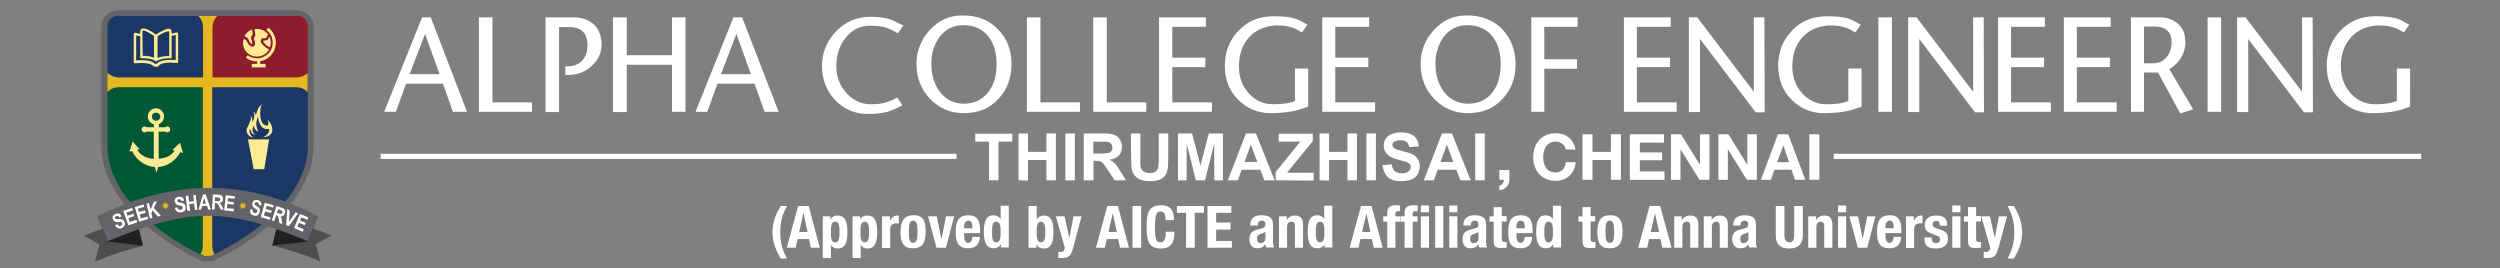 <?xml version="1.0" encoding="utf-8"?>
<!-- Generator: Adobe Illustrator 23.0.2, SVG Export Plug-In . SVG Version: 6.00 Build 0)  -->
<svg version="1.0" id="Layer_1" xmlns="http://www.w3.org/2000/svg" xmlns:xlink="http://www.w3.org/1999/xlink" x="0px" y="0px"
	 width="923.4px" height="99.1px" viewBox="0 0 923.4 99.1" style="enable-background:new 0 0 923.4 99.1;" xml:space="preserve">
<rect x="0" y="0" width="923.4" height="99.1" fill="#808080" stroke="none"/>
<style type="text/css">
	.st0{fill:#636467;}
	.st1{fill:#1B3765;}
	.st2{fill:#005835;}
	.st3{fill:#8F1C2C;}
	.st4{fill:#E5B721;}
	.st5{fill:#FDEA92;}
	.st6{fill:#4E4D50;}
	.st7{fill:#231F20;}
	.st8{fill:#FFFFFF;}
</style>
<g>
	<path class="st0" d="M75.1,96.5l-0.4-0.1c-0.2-0.1-0.3-0.1-0.5-0.2c-0.6-0.3-1.4-0.7-2.5-1.2s-2.9-1.5-5.3-2.9
		c-2.5-1.4-4.9-3-7.1-4.6c-2.3-1.6-4.8-3.7-7.5-6.1c-2.7-2.5-5.1-5-7.1-7.6c-2-2.7-3.7-5.7-5.1-9.2c-1.4-3.5-2.1-7.1-2.1-10.6V9.8
		c0-1.6,0.6-3,1.8-4.2c1.1-1.1,2.6-1.8,4.2-1.8h66.3c1.6,0,3,0.6,4.2,1.8s1.8,2.6,1.8,4.2V54c0,3.6-0.7,7.1-2.1,10.6
		c-1.4,3.4-3.1,6.5-5.1,9.2c-2,2.6-4.4,5.2-7.1,7.6s-5.2,4.5-7.5,6.1s-4.7,3.1-7.1,4.6c-2.5,1.4-4.2,2.4-5.3,2.9
		c-1,0.5-1.8,0.9-2.5,1.2c-0.2,0.1-0.3,0.1-0.5,0.2l-0.4,0.1h-0.4C77.9,96.5,75.1,96.5,75.1,96.5z"/>
	<path class="st1" d="M75.5,29.2V5.9H43.4c-1,0-1.9,0.4-2.6,1.1c-0.7,0.7-1.1,1.6-1.1,2.6v19.6H75.5L75.5,29.2z"/>
	<path class="st2" d="M39.7,31.6V54c0,3.3,0.6,6.6,1.9,9.9c1.3,3.3,2.9,6.1,4.8,8.7c1.9,2.5,4.2,5,6.8,7.4s5.1,4.4,7.3,6
		s4.6,3.1,7,4.5s4.2,2.4,5.2,2.9s1.8,0.9,2.5,1.2c0.1,0.1,0.2,0.1,0.3,0.1V31.6H39.7z"/>
	<path class="st3" d="M113.7,29.2V9.6c0-1-0.4-1.9-1.1-2.6S111,5.9,110,5.9H77.9v23.3L113.7,29.2L113.7,29.2z"/>
	<path class="st1" d="M77.9,31.6v62.9c0.1,0,0.2-0.1,0.3-0.1c0.6-0.3,1.4-0.7,2.5-1.2c1-0.5,2.7-1.5,5.2-2.9c2.4-1.4,4.8-2.9,7-4.5
		s4.7-3.6,7.3-6c2.6-2.4,4.9-4.9,6.8-7.4s3.5-5.4,4.8-8.7s1.9-6.5,1.9-9.9V31.6H77.9z"/>
	<path class="st4" d="M109.4,28.6L109.4,28.6L109.4,28.6H78.5V10.2l0,0l0,0c0-2.9,1.8-4.3,1.8-4.3h-7.1c0,0,1.8,1.4,1.8,4.3l0,0
		v18.4H44l0,0l0,0c-2.9,0-4.3-1.8-4.3-1.8V34c0,0,1.4-1.8,4.3-1.8l0,0l0,0h30.9v58l0,0c0,1.7-0.2,2.9-0.9,3.6
		c0.5,0.2,0.9,0.4,1.2,0.6c0.1,0.1,0.2,0.1,0.3,0.1l0,0l0,0h2.3l0,0c0.1,0,0.2-0.1,0.3-0.1c0.3-0.2,0.8-0.3,1.2-0.6
		c-0.7-0.7-0.9-1.9-0.9-3.6l0,0v-58h30.9l0,0c2.9,0,4.3,1.8,4.3,1.8v-7.1C113.7,26.8,112.3,28.6,109.4,28.6"/>
	<path class="st5" d="M57.6,24.7L57.6,24.7c-0.6,0-1-0.4-1.4-0.6C56.1,24,56,23.9,56,23.9c-2-1-6-0.5-6-0.5c-0.1,0-0.3,0-0.4-0.1
		c-0.1-0.1-0.2-0.2-0.2-0.3V12.6c0-0.1,0.1-0.3,0.2-0.4c0.1-0.1,0.3-0.1,0.4-0.1c0.6,0.1,1.7,0.4,2,0.4c0.2,0,0.4,0.2,0.4,0.5
		c0,0.2-0.2,0.4-0.5,0.4s-1.1-0.2-1.6-0.3v9.2c1.2-0.1,4.3-0.3,6,0.6c0.2,0.1,0.3,0.2,0.5,0.3c0.2,0.2,0.5,0.4,0.8,0.4
		c0.2,0,0.6-0.3,0.8-0.5c0.2-0.1,0.3-0.3,0.5-0.3c1.8-0.9,4.8-0.7,6-0.6v-9.3l-1.6,0.4c-0.2,0.1-0.5-0.1-0.5-0.3
		c-0.1-0.2,0.1-0.5,0.3-0.5l2.1-0.5c0.1,0,0.3,0,0.4,0.1s0.2,0.2,0.2,0.4v10.4c0,0.1-0.1,0.3-0.2,0.3c-0.1,0.1-0.2,0.1-0.4,0.1
		c0,0-4-0.6-6,0.5c-0.1,0-0.2,0.1-0.3,0.2C58.7,24.4,58.2,24.7,57.6,24.7"/>
	<path class="st5" d="M57.3,22.5l-0.1-0.1c-1.4-0.8-3.7-0.9-4.9-0.9h-0.5v-9.8c0-0.8,0.4-1.2,1.2-1.2c1.3,0,3.8,1.6,4.6,2.3
		c0.8-0.6,3.4-2.2,4.7-2.2c0.7,0,1.1,0.4,1.1,1.1v9.8h-0.5c-1.2,0-3.4,0.1-4.9,1l-0.1,0.1l-0.3,0.1L57.3,22.5z M58.2,13.4v0.2v7.8
		c1.3-0.6,3-0.7,4.3-0.7v-8.9c0-0.2,0-0.2-0.2-0.2C61.2,11.5,58.9,12.9,58.2,13.4 M52.7,20.6c1.3,0,2.9,0.2,4.2,0.7v-8
		c-0.7-0.5-2.9-2-4-2c-0.2,0-0.3,0-0.3,0.3L52.7,20.6L52.7,20.6z"/>
	<path class="st5" d="M66.5,52.7l-2.8,2.7l0.8,0.2c-1.2,2-3.4,2.9-5.9,3v-10H61c0.2,0.2,0.5,0.3,0.8,0.3c0.6,0,1.1-0.5,1.1-1.1
		s-0.5-1.1-1.1-1.1c-0.3,0-0.6,0.1-0.8,0.3h-2.3v-1.2c1.1-0.4,1.9-1.5,1.9-2.8c0-1.7-1.4-3-3-3c-1.7,0-3,1.4-3,3
		c0,1.4,0.9,2.5,2.2,2.9V47h-2.6c-0.2-0.2-0.5-0.3-0.8-0.3c-0.6,0-1.1,0.5-1.1,1.1s0.5,1.1,1.1,1.1c0.3,0,0.6-0.1,0.8-0.3h2.6v10.1
		c-2.6-0.2-4.9-1.2-6.1-3.4l0.8-0.2L49,52.3L47.8,56l1-0.2c1.4,3.1,4.7,5.7,8.4,5.9l0.6,2.1l0.6-2.1c3.5-0.2,6.6-2.5,8.2-5.5l1,0.3
		L66.5,52.7z M57.6,44.6c-0.8,0-1.5-0.7-1.5-1.5c0-0.9,0.7-1.5,1.5-1.5c0.9,0,1.6,0.7,1.6,1.5C59.2,43.9,58.5,44.6,57.6,44.6"/>
	<path class="st6" d="M100.6,90.7c6.1,1.5,11.9,3.4,17.7,5.8c-0.6-2.5-0.9-3.8-1.7-6.3c2.3-1.3,3.5-2,5.9-3.2
		c-6.4-2.6-12.8-4.7-19.5-6.3C102.3,84,101.4,87.4,100.6,90.7"/>
	<polygon class="st7" points="113.7,89.2 100.6,90.7 103.1,80.4 117.3,79.9 	"/>
	<path class="st6" d="M52.8,90.8c-6.1,1.5-11.9,3.4-17.7,5.8c0.6-2.5,0.9-3.8,1.7-6.3c-2.3-1.3-3.5-2-5.9-3.2
		c6.4-2.6,12.8-4.7,19.5-6.3C51.2,84.1,52,87.5,52.8,90.8"/>
	<polygon class="st7" points="39.7,89.2 52.8,90.8 50.3,80.4 36.1,79.8 	"/>
	<path class="st0" d="M117.4,79.8c-13.4-7-26.9-10.5-40.6-10.4l0,0h-0.1c-0.1,0-0.2,0-0.3,0l0,0C63,69.6,49.6,73.1,36.1,79.8
		c1.2,3.1,2.4,6.2,3.6,9.3c15.1-6.2,26.1-9.3,36.9-9.4c11.1,0,22.1,3.1,37.1,9.4C114.9,86.1,116.1,83,117.4,79.8"/>
	<polygon class="st4" points="89.7,74.6 89.9,75.3 90.5,74.9 90.3,75.6 91,75.6 90.4,76 91,76.4 90.3,76.4 90.5,77.1 89.9,76.7 
		89.7,77.4 89.5,76.7 88.9,77.1 89.1,76.4 88.4,76.4 89,76 88.4,75.5 89.1,75.6 88.9,74.9 89.5,75.3 	"/>
	<polygon class="st4" points="61.2,74.6 61.4,75.3 62,74.9 61.7,75.6 62.5,75.6 61.9,76 62.4,76.4 61.7,76.4 61.9,77.1 61.4,76.7 
		61.1,77.4 60.9,76.7 60.3,77.1 60.6,76.4 59.8,76.4 60.4,76 59.8,75.5 60.6,75.6 60.4,74.9 60.9,75.3 	"/>
	<path class="st5" d="M99.1,10.2l-0.7,0.9c2.6,1.9,3.1,5.6,1.2,8.1c-0.9,1.2-2.3,2-3.8,2.3c-1.5,0.2-3.1-0.2-4.3-1.1l-0.7,0.9
		c1.2,0.9,2.7,1.4,4.2,1.4l0,0v0.9h-2v1.3h5.1v-1.3h-2v-1c1.8-0.3,3.3-1.2,4.4-2.7C102.8,16.9,102.1,12.5,99.1,10.2"/>
	<path class="st5" d="M91.6,14.3c0.4,0.5,0.6,1.7,1.3,1.9c0.4,0.1,0.4,0.1,0.3-0.2c0-0.2-0.1-0.4-0.1-0.6c0-0.5-0.5-1-0.4-1.6
		c0.2-0.6,0.7-0.9,0.6-1.6c-0.1-0.4-0.2-0.8-0.2-1.3c-0.9,0.3-1.7,0.9-2.3,1.7c-0.2,0.2-0.4,0.5-0.5,0.8
		C90.8,13.5,91.3,13.8,91.6,14.3"/>
	<path class="st5" d="M91.8,19.9c2.3,1.7,5.5,1.2,7.2-1c0.1-0.2,0.3-0.4,0.4-0.6c-0.6-0.3-1.1-0.7-1.6-1.1c-0.6-0.5-1.4-1.1-1.5-1.9
		c-0.1-0.9,0.6-1.3,1.4-1.2s0.7-0.4,1-0.9c0.1-0.2,0.2-0.3,0.4-0.4c-0.3-0.4-0.7-0.8-1.1-1.1c-1.2-0.9-2.7-1.2-4-0.9
		c0.1,0.7,0.3,1.5,0.3,2.2s-0.8,0.9-0.4,1.7c0.3,0.6,0.5,1.9-0.1,2.4c-0.7,0.5-1.8-0.4-2.2-1c-0.4-0.8-0.7-1.6-1.6-1.7
		C89.4,16.3,90,18.6,91.8,19.9"/>
	<path class="st5" d="M97.3,15.5c0.5,0.8,1.5,1.6,2.4,2c0.5-1.3,0.4-2.8-0.2-4c-0.4,0.4-0.3,1.1-0.9,1.3
		C98.3,15,96.8,14.8,97.3,15.5"/>
	<path class="st8" d="M42.5,83.2l0.8-0.4c0.4,0.6,0.8,0.8,1.3,0.6c0.3-0.1,0.4-0.3,0.5-0.4c0.1-0.2,0.1-0.4,0-0.6
		c0-0.1-0.1-0.2-0.2-0.3C44.8,82,44.7,82,44.6,82s-0.4,0-0.9,0c-0.4,0-0.7,0-1,0c-0.2-0.1-0.4-0.2-0.6-0.4c-0.2-0.2-0.3-0.4-0.4-0.6
		c-0.1-0.3-0.2-0.6-0.1-0.8c0-0.3,0.2-0.5,0.3-0.7c0.2-0.2,0.4-0.4,0.8-0.5c0.5-0.2,1-0.2,1.3-0.1c0.4,0.2,0.7,0.5,0.9,1l-0.8,0.4
		c-0.2-0.3-0.3-0.4-0.5-0.5s-0.4,0-0.6,0c-0.2,0.1-0.4,0.2-0.5,0.4c-0.1,0.1-0.1,0.3,0,0.4s0.2,0.2,0.3,0.3c0.1,0.1,0.5,0.1,0.9,0
		c0.5,0,0.8,0,1.1,0c0.2,0.1,0.5,0.2,0.7,0.4c0.2,0.2,0.3,0.4,0.5,0.7c0.2,0.4,0.2,0.9,0,1.3s-0.5,0.7-1.1,1
		C44,84.7,43.1,84.3,42.5,83.2"/>
	<polygon class="st8" points="47.4,83.2 45.5,77.9 48.8,76.8 49.1,77.7 46.7,78.5 47.1,79.7 49.3,78.9 49.6,79.8 47.4,80.6 47.9,82 
		50.4,81.2 50.7,82.1 	"/>
	<polygon class="st8" points="51.4,81.9 49.8,76.5 53,75.5 53.3,76.4 50.9,77.1 51.3,78.3 53.5,77.7 53.8,78.6 51.6,79.2 52,80.7 
		54.5,80 54.7,80.9 	"/>
	<polygon class="st8" points="55.4,80.7 54.1,75.2 55,75 55.6,77.4 56.8,74.6 58,74.3 56.8,76.8 59.4,79.7 58.3,80 56.4,77.7 
		55.9,78.8 56.3,80.5 	"/>
	<path class="st8" d="M64.6,76.8l0.9-0.2c0.2,0.7,0.6,1,1.2,0.9c0.3,0,0.5-0.2,0.6-0.3c0.1-0.2,0.2-0.4,0.2-0.6
		c0-0.1-0.1-0.2-0.1-0.3c-0.1-0.1-0.2-0.1-0.3-0.2c-0.1,0-0.4-0.1-0.9-0.2c-0.4-0.1-0.7-0.1-0.9-0.3c-0.2-0.1-0.4-0.3-0.5-0.5
		s-0.2-0.4-0.3-0.7c0-0.3,0-0.6,0.1-0.8c0.1-0.3,0.3-0.5,0.5-0.6c0.2-0.2,0.5-0.3,0.9-0.3c0.5-0.1,1,0,1.3,0.2s0.6,0.6,0.7,1.2
		l-0.9,0.2c-0.1-0.3-0.2-0.5-0.4-0.6c-0.2-0.1-0.4-0.1-0.6-0.1s-0.4,0.1-0.5,0.2s-0.2,0.3-0.1,0.4c0,0.2,0.1,0.3,0.2,0.4
		s0.4,0.2,0.9,0.2c0.5,0.1,0.8,0.2,1.1,0.3c0.2,0.1,0.4,0.3,0.6,0.5c0.1,0.2,0.2,0.5,0.3,0.8c0.1,0.5,0,0.9-0.3,1.3
		c-0.2,0.4-0.7,0.6-1.3,0.7C65.6,78.6,64.9,78,64.6,76.8"/>
	<polygon class="st8" points="69.2,77.9 68.6,72.4 69.6,72.3 69.8,74.5 71.6,74.3 71.4,72.1 72.3,72 72.9,77.5 72,77.6 71.7,75.2 
		69.9,75.4 70.2,77.8 	"/>
	<path class="st8" d="M77.9,77.4h-1l-0.4-1.3h-1.8l-0.4,1.3h-1l1.7-5.6h1L77.9,77.4z M76.1,75.2l-0.7-2.1l-0.6,2.1H76.1z"/>
	<path class="st8" d="M78.3,77.4l0.3-5.6l2,0.1c0.5,0,0.8,0.1,1.1,0.2c0.2,0.1,0.4,0.3,0.5,0.5c0.1,0.3,0.2,0.6,0.2,0.9
		c0,0.4-0.1,0.8-0.4,1c-0.2,0.3-0.5,0.4-0.9,0.5c0.2,0.2,0.3,0.3,0.5,0.5c0.1,0.2,0.3,0.5,0.5,0.9l0.5,1.1l-1.1-0.1l-0.6-1.3
		c-0.2-0.4-0.4-0.7-0.5-0.8c-0.1-0.1-0.2-0.2-0.3-0.2c-0.1,0-0.2-0.1-0.5-0.1h-0.2l-0.1,2.3L78.3,77.4z M79.4,74.3h0.7
		c0.4,0,0.7,0,0.8,0c0.1,0,0.2-0.1,0.3-0.2c0.1-0.1,0.1-0.3,0.1-0.4c0-0.2,0-0.3-0.1-0.4C81.1,73.1,81,73,80.9,73s-0.3-0.1-0.8-0.1
		h-0.7V74.3z"/>
	<polygon class="st8" points="82.8,77.7 83.4,72.1 86.8,72.5 86.7,73.4 84.2,73.2 84.1,74.4 86.4,74.7 86.3,75.6 84,75.3 83.8,76.9 
		86.4,77.1 86.3,78.1 	"/>
	<path class="st8" d="M92.4,77.3l0.9,0.1c-0.1,0.7,0.2,1.1,0.7,1.3c0.3,0.1,0.5,0.1,0.7-0.1c0.2-0.1,0.3-0.3,0.4-0.5
		c0-0.1,0-0.2,0-0.3c0-0.1-0.1-0.2-0.2-0.3c-0.1-0.1-0.3-0.2-0.7-0.5c-0.4-0.2-0.6-0.4-0.7-0.6s-0.2-0.4-0.3-0.6c0-0.2,0-0.5,0-0.8
		c0.1-0.3,0.2-0.5,0.4-0.7c0.2-0.2,0.4-0.3,0.7-0.4c0.3-0.1,0.6,0,0.9,0c0.5,0.1,0.9,0.4,1.1,0.7c0.2,0.4,0.3,0.8,0.2,1.3l-0.9-0.2
		c0-0.3,0-0.5-0.1-0.7c-0.1-0.1-0.3-0.3-0.5-0.3c-0.2-0.1-0.4-0.1-0.6,0C94.1,75,94,75.1,94,75.2s0,0.3,0.1,0.4s0.3,0.3,0.7,0.5
		c0.4,0.2,0.7,0.5,0.9,0.7c0.2,0.2,0.3,0.4,0.3,0.7c0,0.3,0,0.5-0.1,0.9c-0.1,0.5-0.4,0.8-0.7,1.1c-0.4,0.2-0.9,0.3-1.5,0.1
		C92.6,79.3,92.2,78.6,92.4,77.3"/>
	<polygon class="st8" points="96.3,80.2 97.8,74.9 101.1,75.8 100.9,76.7 98.5,76 98.1,77.2 100.4,77.8 100.1,78.7 97.9,78.1 
		97.5,79.6 99.9,80.3 99.7,81.2 	"/>
	<path class="st8" d="M100.4,81.4l1.7-5.3l1.9,0.6c0.5,0.1,0.8,0.3,1,0.5s0.3,0.4,0.3,0.7c0.1,0.3,0,0.6-0.1,0.9
		c-0.1,0.4-0.3,0.7-0.6,0.9c-0.3,0.2-0.6,0.3-1,0.2c0.1,0.2,0.3,0.4,0.3,0.6c0.1,0.2,0.2,0.5,0.2,1l0.2,1.2l-1.1-0.3L103,81
		c-0.1-0.5-0.2-0.8-0.2-0.9s-0.1-0.2-0.2-0.3c-0.1-0.1-0.2-0.1-0.4-0.2l-0.2-0.1l-0.7,2.2L100.4,81.4z M102.3,78.6l0.7,0.2
		c0.4,0.1,0.7,0.2,0.8,0.2s0.2,0,0.3-0.1c0.1-0.1,0.2-0.2,0.2-0.4c0.1-0.2,0.1-0.3,0-0.4c0-0.1-0.1-0.2-0.2-0.3
		c-0.1-0.1-0.3-0.1-0.7-0.3l-0.7-0.2L102.3,78.6z"/>
	<polygon class="st8" points="105.7,83.2 106.1,77.3 107,77.7 106.7,82 109.2,78.4 110.1,78.8 106.7,83.5 	"/>
	<polygon class="st8" points="108.6,84.2 110.8,79 113.9,80.3 113.6,81.2 111.3,80.3 110.8,81.4 112.9,82.3 112.6,83.2 110.4,82.3 
		109.8,83.7 112.2,84.7 111.8,85.6 	"/>
	<path class="st5" d="M98.9,44.2c0.1,0.6,1,2.8-1.1,2s-2-6.1-1.1-7.6c-1.3,0.5-2.2,3.9-2.2,3.9l0,0c0-0.1,0-0.1-0.1-0.2
		c-0.1-0.2-0.2-0.4-0.3-0.6c-0.1-0.2-0.3-0.3-0.4-0.4c-0.1-0.1-0.2-0.1-0.3-0.1h-0.1l0,0l0,0c0,0,0,0,0.1,0s0.1,0.1,0.2,0.2
		c0.1,0.2,0.3,0.5,0.3,0.9c0,0.2,0,0.4,0,0.7c0,0.2-0.1,0.5-0.1,0.7c-0.1,0.2-0.1,0.5-0.3,0.7c0,0.1-0.1,0.2-0.2,0.4L93.2,45
		l-0.1,0.1c0,0,0-0.1,0-0.2c0-0.3,0.1-0.5,0.1-0.8c0-0.2-0.1-0.5-0.1-0.6c-0.1-0.2-0.2-0.3-0.3-0.4c-0.1-0.1-0.2-0.2-0.2-0.2
		c-0.1,0-0.1,0-0.1,0s0,0,0.1,0.1c0,0.1,0.1,0.2,0.1,0.3s0,0.3,0,0.4c0,0.2,0,0.3-0.1,0.5c-0.1,0.4-0.3,0.8-0.5,1.3
		c-0.1,0.2-0.2,0.5-0.3,0.7c-0.1,0.3-0.2,0.5-0.4,0.8c0,0.1-0.1,0.3-0.2,0.5c0,0.2-0.1,0.3-0.1,0.5s0,0.3,0,0.5s0.1,0.3,0.1,0.5
		c0.2,0.6,0.6,1,1,1.3c0.2,0.1,0.4,0.3,0.6,0.3c0.2,0.1,0.3,0.1,0.5,0.1c0.1,0,0.2,0,0.3,0c0.1,0,0.1,0,0.1,0s0,0-0.1,0h-0.1
		c0,0-0.1,0-0.1-0.1c-0.2-0.1-0.5-0.3-0.7-0.6s-0.4-0.7-0.5-1.1c0-0.2-0.1-0.4,0-0.7c0-0.1,0-0.2,0.1-0.3c0-0.1,0-0.1,0.1-0.2
		c0,0,0-0.1,0.1-0.2c0,0,0,0.1,0,0.2c0,0.2,0,0.3,0.1,0.5c0.1,0.3,0.2,0.6,0.3,0.8c0.1,0.1,0.2,0.2,0.3,0.3l0.1,0.1l0.1,0.1
		c0.1,0.1,0.2,0.1,0.2,0.1c0.1,0,0.2,0.1,0.2,0.1c0.1,0,0.2,0.1,0.3,0.1c0.1,0,0.1,0,0.1,0s0,0-0.1-0.1L94,49.6l-0.1-0.1l-0.1-0.1
		c0-0.1-0.1-0.1-0.1-0.2c0,0,0-0.1-0.1-0.1c0,0,0-0.1-0.1-0.1c0-0.1-0.1-0.2-0.1-0.3c-0.1-0.2-0.1-0.4-0.1-0.6c0-0.1,0-0.2,0-0.3
		s0-0.1,0-0.2v-0.2c0-0.1,0-0.1,0.1-0.2c0-0.1,0-0.1,0.1-0.2c0-0.1,0.1-0.2,0.2-0.4c0.1-0.1,0.1-0.2,0.2-0.4l0,0
		c-0.1,0.7,0,1.9,1.5,2.4c-1.6-3.1-0.1-5.4-0.1-5.4s0.4,5.2,4.1,4.4c0.3,2.2-2.3,3.1-2.3,3.1s3.4,0,3.5-2.7
		C100.5,46,99.5,44.8,98.9,44.2"/>
	<polygon class="st5" points="93.7,62.5 97.6,62.5 99.4,51.5 91.6,51.5 	"/>
</g>
<g>
	<path class="st8" d="M172.5,41.3h-5.2l-3.7-10.4H150l-3.8,10.4h-4.3l14-34.9h3.2L172.5,41.3z M162.4,27.5l-5.4-15l-5.7,14.9h11.1
		L162.4,27.5L162.4,27.5z"/>
	<path class="st8" d="M196.5,41.3h-19.6V6.4h5v31.4h14.6V41.3L196.5,41.3z"/>
	<path class="st8" d="M222.1,14.8c0.1,0.5,0.1,1,0.1,1.6c0,3.1-1.2,5.7-3.7,8c-2.4,2.2-5.4,3.3-8.8,3.3h-0.9v-3.2h0.8
		c2.1,0,3.9-0.6,5.2-1.9c1.5-1.4,2.2-3.4,2.2-6c0-2.3-0.7-4.1-2-5.2c-1.2-1-2.8-1.4-4.8-1.4h-3.7v31.4h-5v-35h10
		c2.8,0,5.1,0.6,6.9,1.9C220.5,9.7,221.7,11.9,222.1,14.8z"/>
	<path class="st8" d="M253.2,41.3h-5V23.9h-16.7v17.5h-5.1v-35h5.1v14h16.7v-14h5V41.3z"/>
	<path class="st8" d="M287.6,41.3h-5.2l-3.7-10.4H265l-3.8,10.4h-4.3l14-34.9h3.2L287.6,41.3z M277.4,27.5l-5.4-15l-5.7,14.9h11.1
		V27.5z"/>
	<path class="st8" d="M333.7,9.4l-2.1,2.9l-2.2-1.2c-0.9-0.5-2-0.9-3.4-1.2c-1.3-0.3-2.8-0.4-4.6-0.4c-3.7,0-6.7,1.5-9.1,4.5
		c-2.3,2.9-3.4,6.4-3.4,10.5c0,3.7,1.2,7,3.6,9.7c2.5,2.8,5.5,4.3,9.1,4.3c1.7,0,3.3-0.1,4.6-0.4c1.4-0.3,2.5-0.7,3.5-1.2l1.7-0.9
		l1.9,2.9l-1.6,0.8c-1.9,0.9-3.6,1.6-5.2,1.9s-3.5,0.5-5.8,0.5c-4.9,0-8.9-1.7-12.2-5.1c-3.2-3.4-4.9-7.6-4.9-12.5
		c0-5.1,1.8-9.4,5.3-13s7.8-5.3,12.7-5.3c2.1,0,3.9,0.2,5.5,0.5s3,0.9,4.6,1.8L333.7,9.4z"/>
	<path class="st8" d="M373.6,23.7c0,5.1-1.6,9.4-4.8,12.8c-3.3,3.6-7.6,5.3-12.8,5.3c-5,0-9.1-1.8-12.5-5.3c-3.3-3.5-5-7.8-5-12.9
		c0-4.8,1.7-9,5-12.6s7.3-5.3,12-5.3c5.5,0,9.9,1.7,13.2,5.2C372,14.3,373.6,18.6,373.6,23.7z M368.1,23.7c0-4.1-0.9-7.4-2.8-9.9
		c-2.2-3-5.4-4.5-9.6-4.5c-3.6,0-6.5,1.5-8.7,4.4c-2,2.7-3,6-3,9.9c0,4.2,1.1,7.7,3.3,10.5c2.2,2.8,5.1,4.2,8.7,4.2s6.6-1.3,8.8-4
		C367,31.7,368.1,28.2,368.1,23.7z"/>
	<path class="st8" d="M398.9,41.3h-19.6V6.4h5v31.4h14.6V41.3L398.9,41.3z"/>
	<path class="st8" d="M423.4,41.3h-19.6V6.4h5v31.4h14.6V41.3L423.4,41.3z"/>
	<path class="st8" d="M447.6,41.3h-19.5V6.4h17.3v3.5H433v11.4h12.2v3.5H433v13h14.7L447.6,41.3L447.6,41.3z"/>
	<path class="st8" d="M483.2,39.4l-2.4,0.8c-1.6,0.6-3.6,1-6,1.3c-1.8,0.2-3.6,0.3-5.4,0.3c-4.8,0-8.8-1.7-12.1-5s-4.9-7.5-4.9-12.5
		c0-5.1,1.7-9.5,5.1-13c3.4-3.6,7.7-5.3,12.9-5.3c2.3,0,4.3,0.1,5.9,0.4c1.7,0.3,3.3,0.8,4.7,1.7l1.9,1l-2,2.9l-2.1-1.2
		c-0.7-0.4-1.7-0.7-3-1s-2.7-0.4-4.1-0.4c-0.6,0-1.1,0-1.7,0.1c-3.9,0.5-6.9,2.1-9.1,4.8s-3.3,6.1-3.3,10.3c0,3.8,1.2,7.1,3.6,9.8
		s5.4,4.1,9,4.1c3.1,0,5.5-0.3,7-0.8l1.1-0.4v-12h4.9V39.4L483.2,39.4z"/>
	<path class="st8" d="M507.9,41.3h-19.5V6.4h17.3v3.5h-12.5v11.4h12.2v3.5h-12.2v13h14.7V41.3L507.9,41.3z"/>
	<path class="st8" d="M559.8,23.7c0,5.1-1.6,9.4-4.8,12.8c-3.3,3.6-7.6,5.3-12.8,5.3c-5,0-9.1-1.8-12.5-5.3c-3.3-3.5-5-7.8-5-12.9
		c0-4.8,1.7-9,5-12.6s7.3-5.3,12-5.3c5.5,0,9.9,1.7,13.3,5.2C558.1,14.3,559.8,18.6,559.8,23.7z M554.3,23.7c0-4.1-0.9-7.4-2.8-9.9
		c-2.2-3-5.4-4.5-9.6-4.5c-3.6,0-6.5,1.5-8.7,4.4c-2,2.7-3,6-3,9.9c0,4.2,1.1,7.7,3.3,10.5s5.2,4.2,8.8,4.2s6.6-1.3,8.8-4
		C553.2,31.7,554.3,28.2,554.3,23.7z"/>
	<path class="st8" d="M582.7,9.9h-12.3v12h12.1v3.5h-12.1v15.9h-4.8V6.4h17.1V9.9z"/>
	<path class="st8" d="M619.3,41.3h-19.5V6.4h17.3v3.5h-12.5v11.4h12.2v3.5h-12.2v13h14.7V41.3z"/>
	<path class="st8" d="M651.8,41.5h-3.3l-20.6-27.1v27h-4.1v-35h3.1l20.9,27.5V6.4h3.9L651.8,41.5L651.8,41.5z"/>
	<path class="st8" d="M687.6,39.4l-2.4,0.8c-1.6,0.6-3.6,1-6,1.3c-1.8,0.2-3.6,0.3-5.4,0.3c-4.8,0-8.8-1.7-12.1-5s-4.9-7.5-4.9-12.5
		c0-5.1,1.7-9.5,5.1-13c3.4-3.6,7.7-5.3,12.9-5.3c2.3,0,4.3,0.1,5.9,0.4c1.7,0.3,3.3,0.8,4.7,1.7l1.9,1l-2,2.9l-2.1-1.2
		c-0.7-0.4-1.7-0.7-3-1s-2.7-0.4-4.1-0.4c-0.6,0-1.1,0-1.7,0.1c-3.9,0.5-6.9,2.1-9.1,4.8c-2.2,2.7-3.3,6.1-3.3,10.3
		c0,3.8,1.2,7.1,3.6,9.8c2.4,2.7,5.4,4.1,9,4.1c3.1,0,5.5-0.3,7-0.8l1.1-0.4v-12h4.9L687.6,39.4L687.6,39.4z"/>
	<path class="st8" d="M698.8,41.3h-5V6.4h5V41.3z"/>
	<path class="st8" d="M732.8,41.5h-3.3l-20.6-27.1v27h-4.1v-35h3.1l20.9,27.5V6.4h3.9L732.8,41.5L732.8,41.5z"/>
	<path class="st8" d="M757.5,41.3H738V6.4h17.3v3.5h-12.5v11.4H755v3.5h-12.2v13h14.7V41.3L757.5,41.3z"/>
	<path class="st8" d="M781.8,41.3h-19.5V6.4h17.3v3.5h-12.5v11.4h12.2v3.5h-12.2v13h14.7V41.3z"/>
	<path class="st8" d="M810.1,40.4l-4.8,1.5l-8.2-15.1h-5.2v14.5h-4.8V6.4h10.6c2.6,0,4.7,0.7,6.4,2.1c1.6,1.3,2.6,2.9,2.9,5
		c0.1,0.7,0.2,1.4,0.2,2.1c0,1.8-0.4,3.5-1.2,5s-1.9,2.9-3.5,4.1l-1.2,0.9L810.1,40.4z M802.1,15.5c0-1.9-0.5-3.3-1.7-4.3
		c-1.1-1-2.7-1.4-4.7-1.4h-3.8v13.6h3.3c2,0,3.6-0.7,4.9-2.1C801.4,19.9,802.1,17.9,802.1,15.5z"/>
	<path class="st8" d="M820.4,41.3h-5V6.4h5V41.3z"/>
	<path class="st8" d="M854.3,41.5H851l-20.6-27.1v27h-4.1v-35h3.1l20.9,27.5V6.4h3.9L854.3,41.5L854.3,41.5z"/>
	<path class="st8" d="M890.2,39.4l-2.4,0.8c-1.6,0.6-3.6,1-6,1.3c-1.8,0.2-3.6,0.3-5.4,0.3c-4.8,0-8.8-1.7-12.1-5s-4.9-7.5-4.9-12.5
		c0-5.1,1.7-9.5,5.1-13c3.4-3.6,7.7-5.3,12.9-5.3c2.3,0,4.3,0.1,5.9,0.4c1.7,0.3,3.3,0.8,4.7,1.7l1.9,1l-2,2.9l-2.1-1.2
		c-0.7-0.4-1.7-0.7-3-1s-2.7-0.4-4.1-0.4c-0.6,0-1.1,0-1.7,0.1c-3.9,0.5-6.9,2.1-9.1,4.8c-2.2,2.7-3.3,6.1-3.3,10.3
		c0,3.8,1.2,7.1,3.6,9.8c2.4,2.7,5.4,4.1,9,4.1c3.1,0,5.5-0.3,7-0.8l1.1-0.4v-12h4.9L890.2,39.4L890.2,39.4z"/>
</g>
<g>
	<rect x="140.6" y="56.8" class="st8" width="212.7" height="1.9"/>
	<rect x="677.3" y="56.8" class="st8" width="217" height="1.9"/>
	<g>
		<g>
			<path class="st8" d="M365.3,66.6V52.3h-5.1v-2.9h13.7v2.9h-5.1v14.3H365.3z"/>
			<path class="st8" d="M376.2,66.6V49.3h3.5v6.8h6.8v-6.8h3.5v17.3h-3.5v-7.5h-6.8v7.6L376.2,66.6L376.2,66.6z"/>
			<path class="st8" d="M393.5,66.6V49.3h3.5v17.3H393.5L393.5,66.6z"/>
			<path class="st8" d="M400.3,66.6V49.3h7.3c1.8,0,3.2,0.2,4,0.5s1.5,0.9,2,1.7c0.5,0.8,0.8,1.7,0.8,2.7c0,1.3-0.4,2.4-1.1,3.2
				c-0.8,0.8-1.9,1.4-3.4,1.6c0.8,0.4,1.4,0.9,1.9,1.4s1.2,1.5,2,2.8l2.1,3.4h-4.2l-2.5-3.8c-0.9-1.3-1.5-2.2-1.8-2.5
				s-0.7-0.6-1-0.7c-0.4-0.1-1-0.2-1.8-0.2h-0.7v7.2C403.9,66.6,400.3,66.6,400.3,66.6z M403.8,56.7h2.6c1.7,0,2.7-0.1,3.1-0.2
				s0.7-0.4,1-0.7c0.2-0.3,0.4-0.8,0.4-1.3c0-0.6-0.2-1.1-0.5-1.4c-0.3-0.4-0.7-0.6-1.3-0.7c-0.3,0-1.1-0.1-2.5-0.1h-2.7L403.8,56.7
				L403.8,56.7z"/>
			<path class="st8" d="M417.7,49.3h3.5v9.4c0,1.5,0,2.4,0.1,2.9c0.1,0.7,0.5,1.3,1.1,1.7c0.6,0.4,1.3,0.6,2.3,0.6s1.7-0.2,2.2-0.6
				s0.8-0.9,0.9-1.5s0.2-1.6,0.2-2.9v-9.6h3.5v9.1c0,2.1-0.1,3.5-0.3,4.4c-0.2,0.9-0.5,1.6-1,2.2s-1.2,1.1-2,1.4s-2,0.5-3.3,0.5
				c-1.7,0-2.9-0.2-3.8-0.6s-1.5-0.9-2-1.5s-0.8-1.2-1-1.9c-0.2-1-0.3-2.5-0.3-4.4L417.7,49.3L417.7,49.3z"/>
			<path class="st8" d="M435.1,66.6V49.3h5.2l3.1,11.8l3.1-11.8h5.2v17.3h-3.2V53l-3.4,13.6h-3.4L438.3,53v13.6H435.1z"/>
			<path class="st8" d="M470.8,66.6H467l-1.5-3.9h-6.9l-1.4,3.9h-3.7l6.7-17.3h3.7L470.8,66.6z M464.4,59.8l-2.4-6.4l-2.3,6.4H464.4
				z"/>
			<path class="st8" d="M471.2,66.6v-3.1l9.1-11.2h-8v-2.9h12.6v2.7l-9.5,11.7h9.8v2.9L471.2,66.6L471.2,66.6z"/>
			<path class="st8" d="M487.4,66.6V49.3h3.5v6.8h6.8v-6.8h3.5v17.3h-3.5v-7.5h-6.8v7.6L487.4,66.6L487.4,66.6z"/>
			<path class="st8" d="M504.7,66.6V49.3h3.5v17.3H504.7L504.7,66.6z"/>
			<path class="st8" d="M510.6,61l3.4-0.3c0.2,1.1,0.6,2,1.2,2.5c0.6,0.5,1.5,0.8,2.5,0.8c1.1,0,2-0.2,2.5-0.7
				c0.6-0.5,0.9-1,0.9-1.7c0-0.4-0.1-0.8-0.4-1c-0.2-0.3-0.7-0.5-1.3-0.8c-0.4-0.1-1.3-0.4-2.8-0.8c-1.9-0.5-3.2-1-3.9-1.7
				c-1.1-1-1.6-2.1-1.6-3.5c0-0.9,0.2-1.7,0.7-2.5c0.5-0.8,1.2-1.4,2.2-1.8c0.9-0.4,2.1-0.6,3.4-0.6c2.2,0,3.8,0.5,4.9,1.4
				c1.1,1,1.7,2.2,1.7,3.8l-3.5,0.2c-0.2-0.9-0.5-1.5-1-1.9s-1.2-0.6-2.2-0.6s-1.8,0.2-2.4,0.6c-0.4,0.3-0.6,0.6-0.6,1.1
				c0,0.4,0.2,0.8,0.5,1.1c0.4,0.4,1.5,0.8,3.2,1.2c1.7,0.4,3,0.8,3.8,1.2c0.8,0.4,1.4,1,1.9,1.8c0.5,0.7,0.7,1.7,0.7,2.8
				c0,1-0.3,1.9-0.8,2.8c-0.5,0.9-1.3,1.5-2.3,1.9s-2.3,0.6-3.8,0.6c-2.2,0-3.9-0.5-5-1.5C511.6,64.4,510.9,62.9,510.6,61z"/>
			<path class="st8" d="M543.2,66.6h-3.8l-1.5-3.9H531l-1.4,3.9h-3.7l6.7-17.3h3.7L543.2,66.6z M536.8,59.8l-2.4-6.4l-2.3,6.4H536.8
				z"/>
			<path class="st8" d="M544.9,66.6V49.3h3.5v17.3H544.9L544.9,66.6z"/>
		</g>
		<g>
			<path class="st8" d="M553.8,62.8h3.7v3.6c0,2.2-1.6,3.6-3.7,3.9v-1.7c1-0.2,1.7-1.2,1.7-2.2h-1.7V62.8z"/>
			<path class="st8" d="M578.3,55.2c-0.2-1.7-1.8-2.9-3.7-2.9c-3.3,0-4.6,2.8-4.6,5.8c0,2.8,1.2,5.6,4.6,5.6c2.3,0,3.5-1.6,3.8-3.8
				h3.6c-0.4,4.2-3.3,6.9-7.4,6.9c-5.2,0-8.3-3.9-8.3-8.7c0-5,3.1-8.9,8.3-8.9c3.7,0,6.8,2.2,7.3,6.1L578.3,55.2L578.3,55.2z"/>
			<path class="st8" d="M584.5,49.6h3.7v6.5h6.8v-6.5h3.7v16.8H595v-7.3h-6.8v7.3h-3.7V49.6z"/>
			<path class="st8" d="M602,49.6h12.6v3.1h-8.9v3.6h8.2v2.9h-8.2v4.1h9.1v3.1H602V49.6z"/>
			<path class="st8" d="M617.2,49.6h3.7l7,11.3l0,0V49.6h3.5v16.8h-3.7l-7-11.3l0,0v11.3h-3.5V49.6z"/>
			<path class="st8" d="M634.7,49.6h3.7l7,11.3l0,0V49.6h3.5v16.8h-3.7l-7-11.3l0,0v11.3h-3.5V49.6z"/>
			<path class="st8" d="M656.7,49.6h3.8l6.3,16.8H663l-1.3-3.7h-6.3l-1.3,3.7h-3.7L656.7,49.6z M656.4,59.9h4.4l-2.1-6.2l0,0
				L656.4,59.9z"/>
			<path class="st8" d="M668.3,49.6h3.7v16.8h-3.7V49.6z"/>
		</g>
	</g>
</g>
<g>
	<path class="st8" d="M290.7,76.1c-1.8,3.2-2.5,6-2.5,9.7c0,3.7,0.7,6.4,2.5,9.7h-2.3c-2.1-3.4-3.1-6.7-3.1-9.7c0-3,0.9-6.3,3.1-9.7
		H290.7z"/>
	<path class="st8" d="M294.8,76.1h3.9l4.1,15.4h-3.3l-0.7-3.2h-4.2l-0.7,3.2h-3.3L294.8,76.1z M295.2,85.7h3.1l-1.5-6.9h-0.1
		L295.2,85.7z"/>
	<path class="st8" d="M303.8,79.9h2.9v1.2h0c0.7-1.1,1.5-1.5,2.7-1.5c2.5,0,3.6,1.8,3.6,6.1c0,4.3-1.1,6.1-3.6,6.1
		c-1.1,0-1.9-0.4-2.5-1.4h0v4.9h-3V79.9z M308.5,89.5c1.3,0,1.6-1.3,1.6-3.8c0-2.5-0.3-3.8-1.6-3.8c-1.3,0-1.6,1.3-1.6,3.8
		C306.9,88.2,307.1,89.5,308.5,89.5z"/>
	<path class="st8" d="M314.8,79.9h2.9v1.2h0c0.6-1.1,1.5-1.5,2.7-1.5c2.5,0,3.6,1.8,3.6,6.1c0,4.3-1.1,6.1-3.6,6.1
		c-1.1,0-1.9-0.4-2.5-1.4h0v4.9h-3V79.9z M319.4,89.5c1.3,0,1.6-1.3,1.6-3.8c0-2.5-0.3-3.8-1.6-3.8c-1.3,0-1.6,1.3-1.6,3.8
		C317.8,88.2,318.1,89.5,319.4,89.5z"/>
	<path class="st8" d="M325.8,79.9h2.9v1.6h0c0.6-1.1,1.5-1.9,2.7-1.9c0.2,0,0.4,0,0.6,0v2.9c-0.3,0-0.6,0-1,0c-1,0-2.2,0.5-2.2,2.1
		v7h-3V79.9z"/>
	<path class="st8" d="M337.3,79.5c3.7-0.1,4.6,2.1,4.6,6.1c0,4-1.2,6.1-4.6,6.1c-3.6,0.1-4.7-2.1-4.7-6.1
		C332.7,81.7,333.9,79.5,337.3,79.5z M337.3,89.7c1.2,0,1.6-1.2,1.6-4.1c0-2.9-0.4-4.1-1.6-4.1c-1.5,0-1.6,1.7-1.6,4.1
		C335.7,88,335.8,89.7,337.3,89.7z"/>
	<path class="st8" d="M349.4,79.9h3l-3,11.6h-3.5l-3.1-11.6h3.2l1.7,8.3h0.1L349.4,79.9z"/>
	<path class="st8" d="M356.1,86.1V87c0,1.4,0.4,2.7,1.5,2.7c1,0,1.4-0.8,1.6-2.2h2.7c-0.1,2.7-1.4,4.2-4.3,4.2
		c-4.4,0-4.6-3.3-4.6-6.2c0-3.1,0.6-6,4.7-6c3.5,0,4.3,2.3,4.3,5.9v0.7H356.1z M359.2,84.3c-0.1-1.8-0.3-2.8-1.5-2.8
		c-1.2,0-1.6,1.2-1.6,2.3v0.5H359.2z"/>
	<path class="st8" d="M369.7,90.2L369.7,90.2c-0.7,1.1-1.5,1.5-2.7,1.5c-2.5,0-3.6-1.8-3.6-6.1c0-4.3,1.1-6.1,3.6-6.1
		c1.1,0,1.9,0.5,2.6,1.4h0v-4.9h3v15.4h-2.9V90.2z M368,89.5c1.3,0,1.6-1.3,1.6-3.8c0-2.5-0.3-3.8-1.6-3.8c-1.3,0-1.6,1.3-1.6,3.8
		C366.4,88.2,366.7,89.5,368,89.5z"/>
	<path class="st8" d="M379.9,76.1h3v4.9h0c0.7-0.9,1.4-1.4,2.6-1.4c2.5,0,3.6,1.8,3.6,6.1c0,4.3-1.1,6.1-3.6,6.1
		c-1.2,0-2-0.4-2.7-1.5h0v1.2h-2.9V76.1z M384.5,89.5c1.3,0,1.6-1.3,1.6-3.8c0-2.5-0.3-3.8-1.6-3.8s-1.6,1.3-1.6,3.8
		C382.9,88.2,383.2,89.5,384.5,89.5z"/>
	<path class="st8" d="M390.9,93c0.3,0,0.5,0.1,0.8,0.1c1.1,0,1.5-0.6,1.6-1.6L390,79.9h3.2l1.8,8h0l1.5-8h3l-2.9,10.8
		c-1,4-1.7,4.6-4.5,4.6h-1.2V93z"/>
	<path class="st8" d="M409,76.1h3.9l4.1,15.4h-3.3l-0.7-3.2h-4.2l-0.7,3.2h-3.3L409,76.1z M409.4,85.7h3.1l-1.5-6.9h0L409.4,85.7z"
		/>
	<path class="st8" d="M418.3,91.5V76.1h3.2v15.4H418.3z"/>
	<path class="st8" d="M430.5,81.3c0-2.3-0.5-3.2-1.9-3.2c-1.6,0-2,1.6-2,5.9c0,4.7,0.6,5.5,2,5.5c1.1,0,2-0.6,2-3.9h3.2
		c0,3.3-0.8,6.2-5,6.2c-4.8,0-5.3-3.3-5.3-8c0-4.7,0.6-8,5.3-8c4.5,0,4.8,3.2,4.8,5.5H430.5z"/>
	<path class="st8" d="M444.7,76.1v2.5h-3.4v12.9h-3.2V78.6h-3.4v-2.5H444.7z"/>
	<path class="st8" d="M454.8,76.1v2.5h-5.6v3.6h5.3v2.6h-5.3v4.2h5.8v2.5h-9V76.1H454.8z"/>
	<path class="st8" d="M461.8,83.4v-0.3c0-2.7,1.8-3.6,4.1-3.6c3.6,0,4.3,1.5,4.3,3.6v6.1c0,1.1,0.1,1.6,0.4,2.2h-2.9
		c-0.2-0.4-0.3-0.8-0.4-1.2h0c-0.7,1.2-1.6,1.5-3,1.5c-2.1,0-2.8-1.8-2.8-3.3c0-2.2,0.9-3.1,3-3.6l1.7-0.5c0.9-0.2,1.2-0.6,1.2-1.4
		c0-0.9-0.4-1.4-1.4-1.4c-0.9,0-1.4,0.6-1.4,1.5v0.3H461.8z M467.3,85.7c-0.4,0.3-0.9,0.5-1.3,0.6c-1.2,0.3-1.7,0.8-1.7,1.9
		c0,0.9,0.3,1.6,1.2,1.6c0.8,0,1.9-0.5,1.9-1.8V85.7z"/>
	<path class="st8" d="M472.4,79.9h2.9v1.4h0c0.6-1.1,1.7-1.7,3-1.7c1.9,0,3,1,3,3.3v8.6h-3v-8c0-1.2-0.4-1.6-1.3-1.6
		c-1,0-1.6,0.6-1.6,1.9v7.7h-3V79.9z"/>
	<path class="st8" d="M489.3,90.2L489.3,90.2c-0.7,1.1-1.5,1.5-2.7,1.5c-2.5,0-3.6-1.8-3.6-6.1c0-4.3,1.1-6.1,3.6-6.1
		c1.1,0,1.9,0.5,2.5,1.4h0v-4.9h3v15.4h-2.9V90.2z M487.6,89.5c1.3,0,1.6-1.3,1.6-3.8c0-2.5-0.3-3.8-1.6-3.8c-1.3,0-1.6,1.3-1.6,3.8
		C486,88.2,486.3,89.5,487.6,89.5z"/>
	<path class="st8" d="M502.7,76.1h3.9l4.1,15.4h-3.3l-0.7-3.2h-4.2l-0.7,3.2h-3.3L502.7,76.1z M503.1,85.7h3.1l-1.5-6.9h0
		L503.1,85.7z"/>
	<path class="st8" d="M512.4,81.9h-1.5v-2h1.5v-1.3c0-2.1,1.2-2.8,3.1-2.8c0.6,0,1.1,0,1.6,0.1v2.1c-0.2,0-0.4,0-0.6,0
		c-0.8,0-1.1,0.3-1.1,0.9v1h1.8v2h-1.8v9.6h-3V81.9z"/>
	<path class="st8" d="M518.8,81.9h-1.5v-2h1.5v-1.3c0-2.1,1.2-2.8,3.2-2.8c0.5,0,1.1,0,1.6,0.1v2.1c-0.2,0-0.4,0-0.6,0
		c-0.9,0-1.2,0.3-1.2,0.9v1h1.8v2h-1.8v9.6h-3V81.9z M524.8,75.9h3v2.5h-3V75.9z M524.8,79.9h3v11.6h-3V79.9z"/>
	<path class="st8" d="M530.1,76.1h3v15.4h-3V76.1z"/>
	<path class="st8" d="M535.3,75.9h3v2.5h-3V75.9z M535.3,79.9h3v11.6h-3V79.9z"/>
	<path class="st8" d="M540.5,83.4v-0.3c0-2.7,1.9-3.6,4.1-3.6c3.6,0,4.3,1.5,4.3,3.6v6.1c0,1.1,0,1.6,0.4,2.2h-2.9
		c-0.2-0.4-0.3-0.8-0.4-1.2h0c-0.7,1.2-1.6,1.5-3,1.5c-2.1,0-2.8-1.8-2.8-3.3c0-2.2,0.9-3.1,3-3.6l1.7-0.5c0.9-0.2,1.2-0.6,1.2-1.4
		c0-0.9-0.4-1.4-1.4-1.4c-0.9,0-1.4,0.6-1.4,1.5v0.3H540.5z M546,85.7c-0.4,0.3-0.9,0.5-1.3,0.6c-1.2,0.3-1.7,0.8-1.7,1.9
		c0,0.9,0.3,1.6,1.2,1.6s1.9-0.5,1.9-1.8V85.7z"/>
	<path class="st8" d="M551.7,76.5h3v3.3h1.8v2h-1.8v6.3c0,0.9,0.2,1.3,1.1,1.3c0.3,0,0.5,0,0.7,0v2.1c-0.7,0.1-1.3,0.1-2,0.1
		c-2.4,0-2.8-0.7-2.8-3.1v-6.6h-1.5v-2h1.5V76.5z"/>
	<path class="st8" d="M560.1,86.1V87c0,1.4,0.4,2.7,1.5,2.7c1,0,1.4-0.8,1.6-2.2h2.7c-0.1,2.7-1.4,4.2-4.3,4.2
		c-4.4,0-4.5-3.3-4.5-6.2c0-3.1,0.6-6,4.7-6c3.5,0,4.3,2.3,4.3,5.9v0.7H560.1z M563.2,84.3c0-1.8-0.3-2.8-1.5-2.8
		c-1.2,0-1.6,1.2-1.6,2.3v0.5H563.2z"/>
	<path class="st8" d="M573.7,90.2L573.7,90.2c-0.7,1.1-1.5,1.5-2.7,1.5c-2.5,0-3.6-1.8-3.6-6.1c0-4.3,1.1-6.1,3.6-6.1
		c1.1,0,1.9,0.5,2.6,1.4h0v-4.9h3v15.4h-2.9V90.2z M572,89.5c1.3,0,1.6-1.3,1.6-3.8c0-2.5-0.3-3.8-1.6-3.8c-1.3,0-1.6,1.3-1.6,3.8
		C570.4,88.2,570.7,89.5,572,89.5z"/>
	<path class="st8" d="M584.5,76.5h3v3.3h1.7v2h-1.7v6.3c0,0.9,0.2,1.3,1.1,1.3c0.2,0,0.5,0,0.7,0v2.1c-0.6,0.1-1.3,0.1-2,0.1
		c-2.4,0-2.8-0.7-2.8-3.1v-6.6H583v-2h1.5V76.5z"/>
	<path class="st8" d="M594.6,79.5c3.7-0.1,4.7,2.1,4.7,6.1c0,4-1.2,6.1-4.7,6.1c-3.6,0.1-4.6-2.1-4.6-6.1
		C590,81.7,591.2,79.5,594.6,79.5z M594.6,89.7c1.3,0,1.6-1.2,1.6-4.1c0-2.9-0.4-4.1-1.6-4.1c-1.5,0-1.6,1.7-1.6,4.1
		C593,88,593.1,89.7,594.6,89.7z"/>
	<path class="st8" d="M609.3,76.1h3.9l4.2,15.4H614l-0.7-3.2h-4.2l-0.7,3.2h-3.3L609.3,76.1z M609.7,85.7h3.1l-1.5-6.9h0L609.7,85.7
		z"/>
	<path class="st8" d="M618.3,79.9h2.9v1.4h0.1c0.6-1.1,1.7-1.7,3-1.7c1.9,0,3,1,3,3.3v8.6h-3v-8c0-1.2-0.4-1.6-1.3-1.6
		c-1,0-1.6,0.6-1.6,1.9v7.7h-3V79.9z"/>
	<path class="st8" d="M629.3,79.9h2.9v1.4h0c0.6-1.1,1.8-1.7,3-1.7c1.9,0,3,1,3,3.3v8.6h-3v-8c0-1.2-0.4-1.6-1.3-1.6
		c-1,0-1.6,0.6-1.6,1.9v7.7h-3V79.9z"/>
	<path class="st8" d="M640.2,83.4v-0.3c0-2.7,1.9-3.6,4.1-3.6c3.6,0,4.3,1.5,4.3,3.6v6.1c0,1.1,0,1.6,0.4,2.2h-2.9
		c-0.2-0.4-0.3-0.8-0.4-1.2h0c-0.7,1.2-1.6,1.5-3,1.5c-2.1,0-2.9-1.8-2.9-3.3c0-2.2,0.9-3.1,3-3.6l1.7-0.5c0.9-0.2,1.2-0.6,1.2-1.4
		c0-0.9-0.4-1.4-1.4-1.4c-0.9,0-1.4,0.6-1.4,1.5v0.3H640.2z M645.8,85.7c-0.4,0.3-0.9,0.5-1.3,0.6c-1.2,0.3-1.7,0.8-1.7,1.9
		c0,0.9,0.3,1.6,1.1,1.6c0.8,0,1.9-0.5,1.9-1.8V85.7z"/>
	<path class="st8" d="M659.1,76.1v10.7c0,1.5,0.4,2.7,1.8,2.7c1.5,0,1.8-1.1,1.8-2.7V76.1h3.2v10.7c0,3.9-2.4,5-5,5s-5-0.8-5-5V76.1
		H659.1z"/>
	<path class="st8" d="M667.9,79.9h2.9v1.4h0c0.6-1.1,1.7-1.7,3-1.7c1.9,0,3,1,3,3.3v8.6h-3v-8c0-1.2-0.4-1.6-1.3-1.6
		c-1,0-1.6,0.6-1.6,1.9v7.7h-3V79.9z"/>
	<path class="st8" d="M678.9,75.9h3v2.5h-3V75.9z M678.9,79.9h3v11.6h-3V79.9z"/>
	<path class="st8" d="M689.7,79.9h3l-3,11.6h-3.5l-3.1-11.6h3.2l1.7,8.3h0L689.7,79.9z"/>
	<path class="st8" d="M696.4,86.1V87c0,1.4,0.4,2.7,1.5,2.7c1,0,1.4-0.8,1.6-2.2h2.7c-0.1,2.7-1.4,4.2-4.3,4.2
		c-4.4,0-4.6-3.3-4.6-6.2c0-3.1,0.6-6,4.7-6c3.5,0,4.3,2.3,4.3,5.9v0.7H696.4z M699.5,84.3c-0.1-1.8-0.3-2.8-1.5-2.8
		c-1.2,0-1.6,1.2-1.6,2.3v0.5H699.5z"/>
	<path class="st8" d="M704,79.9h2.9v1.6h0c0.6-1.1,1.5-1.9,2.7-1.9c0.2,0,0.4,0,0.5,0v2.9c-0.3,0-0.6,0-0.9,0
		c-1.1,0-2.2,0.5-2.2,2.1v7h-3V79.9z"/>
	<path class="st8" d="M713.5,87.7v0.4c0,1,0.6,1.7,1.6,1.7c0.9,0,1.5-0.5,1.5-1.4c0-0.8-0.5-1.1-1.1-1.3l-2.1-0.8
		c-1.7-0.6-2.5-1.6-2.5-3.2c0-1.9,1.2-3.5,4.3-3.5c2.7,0,4,1.2,4,3.3v0.5h-2.7c0-1.2-0.3-1.8-1.3-1.8c-0.8,0-1.4,0.4-1.4,1.3
		c0,0.6,0.3,1,1.3,1.4l1.8,0.6c1.9,0.6,2.6,1.6,2.6,3.3c0,2.4-1.8,3.6-4.4,3.6c-3.4,0-4.3-1.4-4.3-3.7v-0.4H713.5z"/>
	<path class="st8" d="M721.1,75.9h3v2.5h-3V75.9z M721.1,79.9h3v11.6h-3V79.9z"/>
	<path class="st8" d="M726.9,76.5h3v3.3h1.8v2h-1.8v6.3c0,0.9,0.2,1.3,1.1,1.3c0.3,0,0.5,0,0.7,0v2.1c-0.7,0.1-1.3,0.1-2,0.1
		c-2.4,0-2.8-0.7-2.8-3.1v-6.6h-1.5v-2h1.5V76.5z"/>
	<path class="st8" d="M732.7,93c0.3,0,0.5,0.1,0.8,0.1c1.1,0,1.5-0.6,1.6-1.6l-3.3-11.6h3.2l1.8,8h0l1.5-8h3l-2.9,10.8
		c-1.1,4-1.7,4.6-4.5,4.6h-1.2V93z"/>
	<path class="st8" d="M743.8,76.1c2.2,3.4,3.1,6.7,3.1,9.7c0,3-0.9,6.3-3.1,9.7h-2.3c1.8-3.3,2.5-6,2.5-9.7c0-3.6-0.7-6.4-2.5-9.7
		H743.8z"/>
</g>
</svg>
